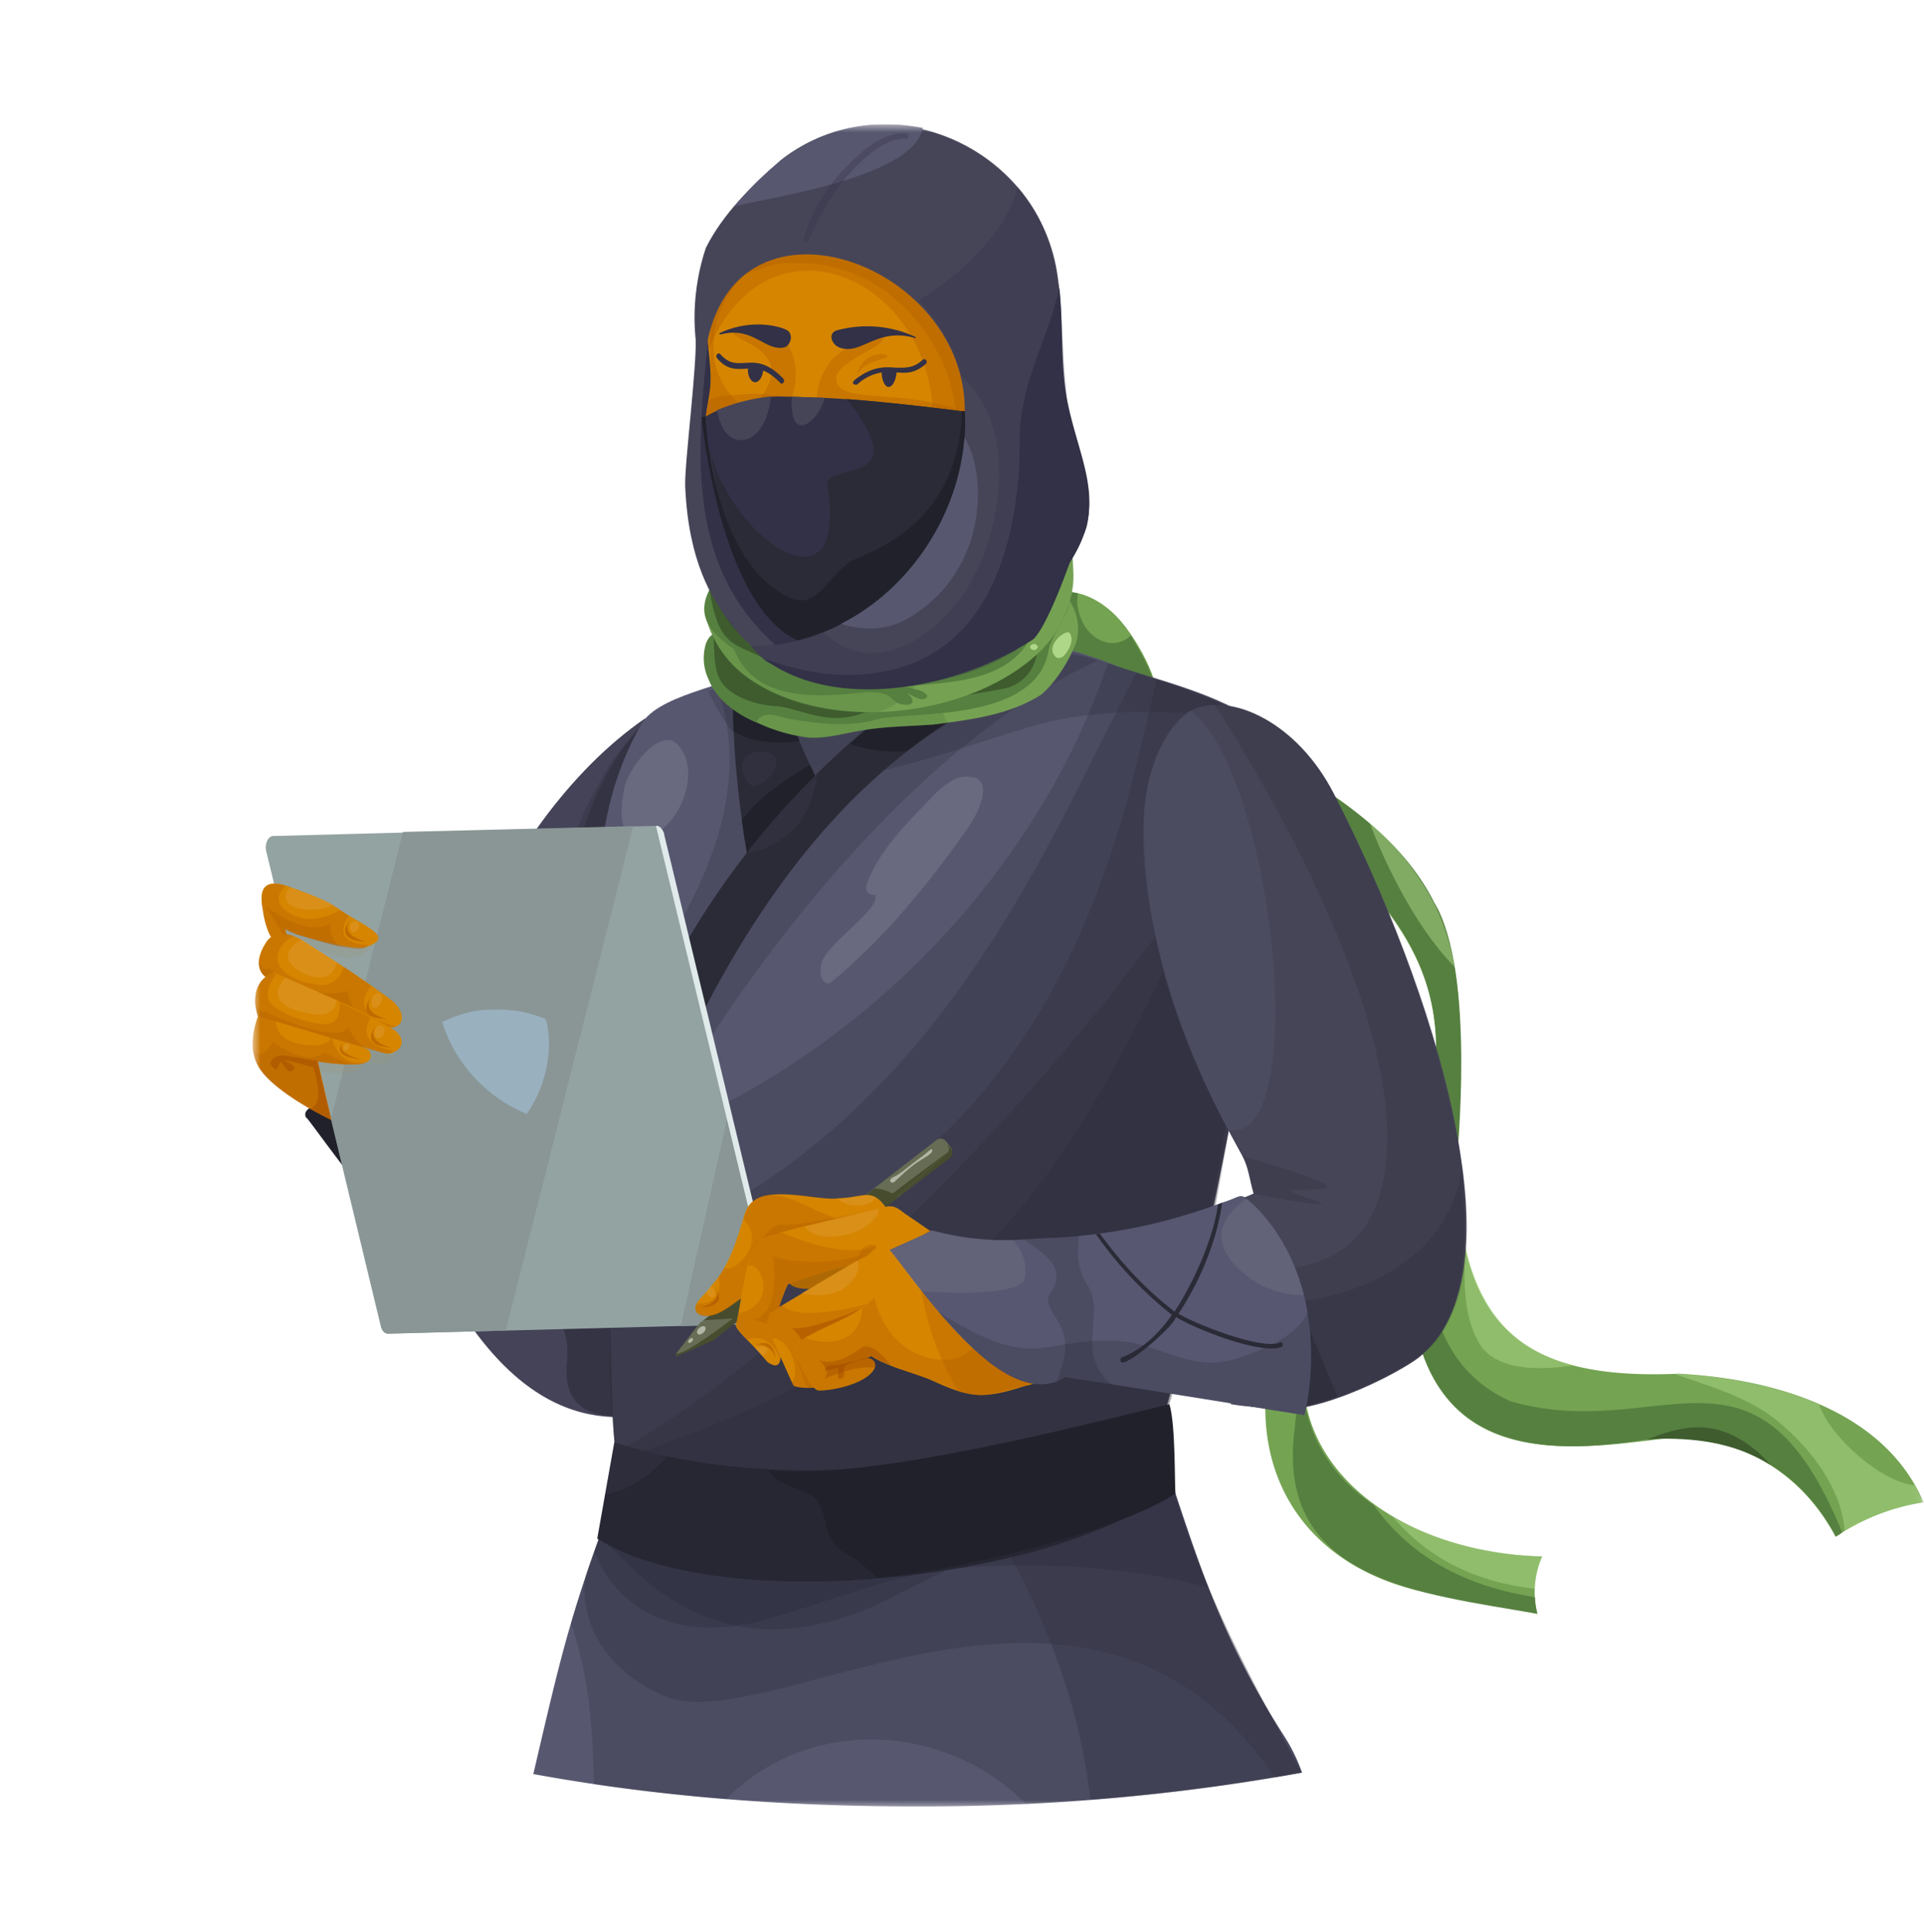 <svg width="240" height="241" fill="none" xmlns="http://www.w3.org/2000/svg"><g clip-path="url(#a)"><mask id="b" style="mask-type:luminance" maskUnits="userSpaceOnUse" x="31" y="15" width="209" height="211"><path d="M239.94 15.5H31.5v210.02h208.44V15.5Z" fill="#fff"/></mask><g mask="url(#b)"><path d="M38.25 138.52c.36-.45.59-.31.82-.27.68-.18 8.56-8.02 8.88-7.38.9 1.8 15.95 10 16.13 10.06.68.27-6.34 16.72-9.97 16.26-3.58-.45-14.23-15.81-15.81-17.72-.14-.04-.41-.5-.05-.95Z" fill="#21212B"/><path d="M87 174.77c-7.02 2.31-19.07 6.21-30.49-12.82-1.9-1.36-2.04-35.98 2.77-44.68 4.03-9.88 11.6-21.07 21.2-27.68 0 0 5.3 16.53 5.26 23.47-.1 16.8 1.81 61.4 1.27 61.71Z" fill="#454358"/><path opacity=".6" d="M87.82 172.69c-.09.72-.27 1.77-.81 2.08-5.35 1.36-17 5.03-16.32-4.57 1.23-9.34-9.7-11.65-9.1-12.01 7.3-4.35 16.85 10.28 24.74.22.54 3.4 1.86 10.16 1.5 14.28Z" fill="#2B2B37"/><path opacity=".29" d="m83.74 90.54-2.94-1c-1.54 1.77-3.58 4.08-4.49 5.48C63.04 116 76 121.44 61.81 147.1c-2.3 4.21 8.98 18.94 16.36 16.08 0 .05 5.8-72 5.57-72.63Z" fill="#2B2B37"/><path opacity=".48" d="M80.7 89.59c-18.89 20.84-5.25 50.38-4.66 75.3 10.88-22.97 12.5-49.25 7.8-74.26l-3.13-1.04Z" fill="#2B2B37"/><path d="M192.36 194.12c-18.17-.45-32.4-11.69-29.36-26.33-1.32 0-2.63-.13-4-.4-3.89 14.04 2 26.73 17.1 30.8 5.16 1.37 10.46 1.96 15.67 3.05a11 11 0 0 1 .59-7.12Z" fill="#74A352"/><path d="M162.54 170.29c-.54 6.66 2.45 13.18 8.84 17.44 4.94 6.98 12.23 10.24 20.07 11.47.05.68.14 1.4.32 2.08-14.18-2.54-33.03-3.94-30.22-23.47-.05 0 .54-4.99 1-7.52Z" fill="#568040"/><path opacity=".49" d="M173.74 189.23c5.61 3.12 12.14 4.62 18.62 4.94a11.11 11.11 0 0 0-.9 3.98c-10.75-1.22-15.55-6.57-17.72-8.92Z" fill="#AED888"/><path d="M228.97 191.67a26.76 26.76 0 0 1 10.97-4.3c-4.8-11.28-18.3-15.4-30.54-16.04-20.85.9-27.96-6.89-27.74-28.64.14-9.83 1.77-20.39-2.49-29.45-3.9-8.34-12-13.78-19.7-18.26-1.46 1.27-1 .72-2.23 1.5 4.03 1.13 7.43 7.79 10.42 10.96 9.11 9.29 12.06 16.4 11.47 26.14-.46 9.34-4.13 18.94-3.08 28.37 2.17 20.84 18.03 19.17 30.94 17.54 6.98-.87 16.63 2.13 21.98 12.18Z" fill="#74A352"/><path d="M205.4 179.53c9.93-.95 18.63 2.76 23.62 12.1.27-.18.5-.27.77-.5-10.83-26.6-22.57-10.97-41.37-16.36-11.42-5.07-12.24-19.62-6.71-29.45 0-.9 2.45-24.06-2.8-32.76-4-7.98-11.88-13.23-19.45-17.67-1.45 1.27-1 .72-2.22 1.5 4.13 1.17 7.34 7.74 10.6 11.19 20.03 19.66 7.12 31.94 8.16 54.28 1.81 19.12 16.09 19.85 29.4 17.67Z" fill="#568040"/><path opacity=".49" d="M222 177.45c-3.77-3.18-8.57-4.49-13.2-6.12 6.12.27 12.56 1.4 18.13 3.85 1.32 4.03 7.8 9.7 11.87 10.06.41.68.73 1.4 1.1 2.13-3.45.54-6.8 1.81-9.8 3.58-.36-5.26-4.16-10.2-8.1-13.5Zm-26.1-7.12c-3.54.55-9.43.77-11.47-2.94-1.86-3.31-1.77-7.2-1.72-10.92l.04-1.32c2.13 10.1 7.89 13.78 13.78 15.18h-.64Z" fill="#AED888"/><path d="M216.28 179.08c1.82.9 3.31 2.17 4.58 3.62-3.85-2.44-8.43-3.35-13.87-3.26-.45 0-1 .05-1.58.14 3.53-1.5 7.2-2.36 10.87-.5Z" fill="#3E5C2E"/><path opacity=".49" d="M181.44 120.58a28.54 28.54 0 0 0-2.5-7.8 33.31 33.31 0 0 0-8.06-10.1s4.03 11.24 10.56 17.9Z" fill="#AED888"/><path d="M143.92 88.63c1.81-1.76-1.81-8.88-4.71-11.82-2.9-2.95-6.7-3.85-8.52-2.04-1.81 1.81-.95 5.62 1.95 8.52 2.85 2.94 9.47 7.16 11.28 5.34Z" fill="#74A352"/><path d="M133.68 84.24c-3.17-2.54-4.76-6.48-3.49-8.8.77-1.4 2.4-1.9 4.26-1.44-.14.81-.1 1.67.18 2.54.73 2.58 3 4.16 5.08 3.53.54-.18 1-.45 1.35-.82 1.1 1.95 3.54 5.8 2.77 7.25 0-.04-6.98.28-10.15-2.26Z" fill="#568040"/><path d="M144.1 180.21c-10.06 8.66-66.83 4.85-67.24 1.81-.86-6.52-.73-26.19-.64-29.36 1.27-20.89-6.75-44.54 3.95-62.62 2.67-3.8 12.1-4.67 16.49-7.66 13.82-5.48 29.59-4.67 43.23.9 6.2 2.05 13.46 3.63 18.48 8.07 0 .05.05.1.05.18 4.26 8.48-9.24 73-14.32 88.68Z" fill="#575770"/><path opacity=".25" d="M144.1 180.21c-4.44 12.32-60.67 10.88-65.11 10.74-4.8-15.13-2.13-31.63-2.68-47.35 27.55-8.93 52.16-32.22 61.9-60.86 6.07 1.95 15.09 4.13 20.12 8.57 0 .04-3.13 58.04-14.23 88.9Z" fill="#2B2B37"/><path opacity=".25" d="M144.1 180.21c-9.92 8.61-60.67 10.88-65.11 10.74-3.72-10.74-2.63-22.75-2.81-33.98 39.92-13.92 54.15-51.3 65.56-73.05 4.67 1.45 12.96 4.22 16.59 7.43 4.48 3.36-8.66 73.18-14.23 88.86Z" fill="#2B2B37"/><path opacity=".25" d="M144.1 180.21c-.77 1.72-63.57 11.92-65.11 10.74-3.27-8.93-2.59-18.94-2.86-28.37 56.05-11.78 63.4-58.18 68.15-77.84 4.4 1.4 10.74 3.62 14.14 6.66 5.12 4.53-9.24 73.09-14.32 88.81Z" fill="#2B2B37"/><path opacity=".25" d="M144.1 180.21c-4.3 12.37-60.67 10.88-65.11 10.74a42.95 42.95 0 0 1-2.22-9.83c23.2-12.15 68.33-57.91 82.01-88.4.73 4.7-7.3 66.2-14.68 87.49Z" fill="#2B2B37"/><path opacity=".25" d="M144.1 180.21c-10.06 8.66-60.67 10.83-65.11 10.74a40.56 40.56 0 0 1-2.09-8.93c53.88-16.9 61.8-47.35 81.47-90.49 1.64 5.03-6.02 68.47-14.27 88.68ZM89.5 85.82c5.53 16.05-5.4 32.04-15.13 44.05.81 8.52 1.3 16.67.9 25.01 3.99-13.37 30.77-58.36 61.67-72.5-10.38-3.58-40.96 1.36-47.44 3.44Z" fill="#2B2B37"/><path opacity=".25" d="M90.9 90.63c2.72 3.76 6.67 6.7 11.02 6.57 8.7-.23 18.75-4.3 27.1-6.7 11.5-3.32 26.68-.96 28.86.08-4.94-3.71-14.28-5.89-19.62-7.84-10.92-3.9-20.12-4.21-31.59-2.49-3.9.59-15.5 4.99-18.3 5.94a22.4 22.4 0 0 0 2.53 4.44Z" fill="#2B2B37"/><path d="M94.48 80.12s7.03 17.08 8.34 18.8c1.36 1.72-8.7 10.6-8.97 10.42-.63-.5-5.4-30.86.63-29.22Z" fill="#2B2B37"/><path opacity=".25" d="M93.8 97.97c1.05.18 2.22-1 2.68-1.77.77-1.22.31-2.31-1.27-2.4-4.26-.23-2.22 4.08-1.4 4.17Z" fill="#454357"/><path d="M99.74 92.4c-2.45-5.44-5.26-12.33-5.26-12.33-2.62-.72-3.21 4.71-2.99 11.06 2 1.5 5.8 1.76 8.25 1.27Zm3.08 6.47c-.32-.45-1-1.72-1.77-3.48-2.85 1.63-6.43 4.03-8.51 6.93.54 3.9 1.17 6.84 1.35 6.93.32.27 10.38-8.65 8.93-10.38Z" fill="#21212B"/><path d="m133.45 79.2-2.26 5c-30.86 9.64-47.17 44.99-56 73.26-2-27.73 17.25-54.78 35.92-69 3.9-3.04 7.89-5.99 12.06-8.07a18.9 18.9 0 0 1 10.28-1.18Z" fill="#2B2B37"/><path opacity=".25" d="M101.92 96.56a96.12 96.12 0 0 0-8.7 9.7c2.53-.14 5.03-1.86 6.52-3.72 1.45-1.8 2.18-5.16 2.18-5.98Z" fill="#454357"/><path d="m133.45 79.2-2.26 5a51.86 51.86 0 0 0-18.04 9.46c-2.44.23-4.9-.13-7.16-.86 3.63-3.21 7.66-6.48 11.56-9.06 2.17-1.45 12.46-5.17 15.9-4.53Z" fill="#21212B"/><path opacity=".14" d="M80.48 104.45c4.22-.77 7.52-8.8 3.63-11.96-2.45-1.23-5.8 3.71-6.21 5.7-.23 1.05-1.5 6.98 2.58 6.26Zm36.07-5.35c-3.13 3.3-6.93 6.84-8.47 11.28-.23.68.36 1.4 1.09 1.23.63 1.77-5.3 5.53-6.53 8.1-.45.92-.5 3.04.86 2.95 6.62-5.43 12.23-12.28 17.13-19.25 1.13-1.5 3.67-6.3.36-6.53-1.72-.23-3.17 1-4.44 2.22Z" fill="#D8D8D8"/><path d="M162.4 221.08a267.71 267.71 0 0 1-48.39 4.22c-17.53 0-33.35-1.45-47.48-4.04 3.44-14.81 4.44-18.98 8.65-30.76 1.32.09 65.16-3.45 70.91-5.85 4.08 12.37 6.85 20.53 14.05 31.81a21.6 21.6 0 0 1 2.27 4.62Z" fill="#575770"/><path opacity=".25" d="M162.4 221.08a256.7 256.7 0 0 1-34.43 3.9c-10.29-10.33-27.28-10.88-37.34-.59-5.7-.45-11.23-1.09-16.54-1.86-.18-6.8-.5-13.05-2.85-20.07 1.27-4.4 2.4-7.48 3.9-11.7 0 0 65.24-3.66 70.95-6.06 3.95 13.73 9.38 23.65 16.32 36.38Z" fill="#2B2B37"/><path opacity=".25" d="M162.4 221.08a245.46 245.46 0 0 1-26.37 3.4c-1.35-11.64-5.43-22.47-11.23-32.58a155.19 155.19 0 0 0 21.3-7.25c4.07 12.37 6.84 20.53 14.04 31.81a21.66 21.66 0 0 1 2.27 4.62Z" fill="#272734"/><path opacity=".25" d="M162.36 221.08c-1.09.23-2.22.41-3.35.6-23.06-34.13-62.9-4.68-75.99-10.11-7.52-3.13-10.7-9.25-10.01-14.78.18-1.3 3.44-8.97 3.4-9.01 12.18 1.9 63.88-.77 69.64-3.17 3.99 14 9.38 23.7 16.31 36.47Z" fill="#2B2B37"/><path opacity=".25" d="M75.04 192.04c3.09 1.8 13.87 19.48 37.89 6.34 4.7-2.26 10.01-5.07 15.58-7.57-5.57 1.59-53.28.5-53.47 1.23Z" fill="#272734"/><path opacity=".25" d="M150.67 197.97c-10.42-2.72-21.57-3.3-32.3-2.26-6.53.59-16.55 4.53-22.84 6.3-10.15 2.8-18.22-.5-21.4-8.52.37-.86.78-2.22 1-3.04-.36 1.27 56.24.05 70.92-5.84 1.5 4.62 3.08 9.47 4.62 13.36Z" fill="#272734"/><path d="M142.47 188.14c-15.86 9.33-53.2 13-67.97 3.76.55-3.17 1.59-8.93 2.13-12 21.61 6.79 44.4 2.4 66.25-2.86.86 2.45-.55 10.7-.41 11.1Z" fill="#272734"/><path opacity=".25" d="M83.2 181.62c-3.13 3.9-7.48 4.75-7.7 4.8.4-2.4.86-4.85 1.13-6.53 2.18.68 4.35 1.27 6.57 1.73Z" fill="#454357"/><path d="M146.64 186.28c-7.52 4.85-26.37 9.47-37.3 10.51-.31-.54-2.58-2.4-3.35-2.76-3.76-1.81-2.35-4.71-4.26-7.16-1.45-1.27-5.07-1.63-5.84-3.53 12.05 1.54 40.6-5.98 49.98-8.2.81 2.49.63 10.64.77 11.14Z" fill="#21212B"/><path d="M134.22 80.2c-.81 2.14-2.58 4.99-4.35 6.44-3.94 2.54-8.83 3.13-13.4 3.72-3 .22-6 .22-8.9.72-2.26.36-4.43 1.04-6.7.9-3.35-.4-6.7-1.67-9.42-3.62a9.1 9.1 0 0 1-3-3.67c-.67-1.45-1.13-5.16.96-5.57.36 0 .68.32 1 .54.68.6 1.36 1.14 2.04 1.68.63.5 1.26.9 1.94 1.36a25.43 25.43 0 0 0 16.72 4.26c3.58-.05 5.22-.82 8.43-2.09 3.54-.86 6.44-1.31 9.06-4.12l.6-.59c1.35-1.5 2.8-2.99 3.48-4.94.1-.22.23-.45.36-.68.19.14.32.32.46.55l.04.04a6.25 6.25 0 0 1 .68 5.08Z" fill="#75A152"/><path opacity=".37" d="M118.32 90.17c-3.4.41-6.93.37-10.29.87-2.4.36-4.71 1.13-7.11 1-3.35-.42-6.7-1.68-9.43-3.63a9.88 9.88 0 0 1-2.35-2.4 6.81 6.81 0 0 1-1-5.67v.05c.4-1.14 1.27-1.59 2.22-.64a30.32 30.32 0 0 0 3.9 2.95c5.93 3.99 12 5.03 19.03 4.17 1.77-.14 3.4-.82 5.07-1.5-.9 1.45-1.27 3.4-.04 4.8Z" fill="#568040"/><path d="M133.4 75.18c-.45 2.17-2.21 3.9-2.62 6.07-1.63 8.88-17.31 7.47-21.16 8.43-3.67 1.04-7.43.63-11.24-.05-1.54-.27-2.9-1.18-4.12.45-1-.45-4.58-2.04-5.85-5.3a6.17 6.17 0 0 1-.36-4.48s.72-2.31 2.22-.55c1.09 1.18 42.96-4.75 43.14-4.57Z" fill="#568040"/><path d="M129.28 81.84a5.17 5.17 0 0 1-4.21 4.08c-3.94.72-8.2 1.54-12.19.9 2.4-.09 14.41-4.08 17.36-7.97-.37.95-.64 1.99-.96 2.99Zm-32.26 6.25c-2.35-.14-4.67-.77-6.43-2.31-1.77-1.68-1.36-4.4-1.63-6.53.5-.22 14.59 8.61 22.24 7.8-6.61 4.62-10.24 1.5-14.18 1.04Z" fill="#3E5C2E"/><path d="M133.4 78.94c.69.77-.08 2.35-.85 2.99-.19.13-.64.22-.87 0-1.4-1.4 1.27-3.5 1.73-3Z" fill="#AED888"/><path d="M133.9 71.64c.05 2.58-.86 5.17-2.3 7.34-.46.73-1.1 1.45-1.68 2.09-8.61 8.52-26.6 10.5-36.57 3.49a13.3 13.3 0 0 1-5.4-8.11s45.14-5.4 45.77-7.21c.14.5.14 1.77.19 2.4Z" fill="#75A152"/><path d="M129.42 80.57c.18.27-.32.59-.54.5-.96-.32.13-1.18.54-.5Z" fill="#AED888"/><path opacity=".37" d="M88.32 76.49v-.45c8.2 7.56 19.71 9.15 28.91 7.34-3.22 1.18-4.8 5.44-8.56 5.48-10.38.1-18.99-4.3-20.76-12.37h.41Z" fill="#568040"/><path d="M129.47 77.9c-.32.77-1.46 2.53-1.6 2.76-2.94 3.9-8.2 4.35-12.72 4.76-7.3.54-20.17 4.4-23.61-4.49-3.04-2.04-4.99-4.35-2.67-8.02 2.03 2.36 36.79 8.34 40.6 4.99Z" fill="#568040"/><path d="M110.2 83.97c-4.93.68-11.82-.23-15.22-2-3.53-1.85-5.3-1.31-6.48-8.38.14-.18.23-.4.37-.59 2.35 2 16.13 11.01 21.34 10.97Z" fill="#3E5C2E"/><path d="M114.6 87.14c-.54-.18-1-.5-1.45-.73.14.1 1.4 1.27.1 1.5-3.09-.05-.6-2.09-6.67-1.45l1.63-1.27c.68.05 6.8.32 7.44 1.54.08.54-.78.54-1.05.4Z" fill="#568040"/><path d="M96.8 164.76c-.14.18-.32.32-.55.32l-47.85 1.26c-.4 0-.77-.36-.9-1l-6.21-25.78-5.71-23.6-2.36-9.74a2.04 2.04 0 0 1 .18-1.5c.18-.27.41-.45.64-.45L81.89 103c.04 0 .13 0 .18.04.27.1.5.37.63.73.05.09.05.13.05.23l8.38 34.75.27 1.13 5.03 20.85.23 1.04.36 1.4c.23.6.05 1.23-.22 1.59Z" fill="#93A3A2"/><path d="m78.99 103.04-15.9 62.9-14.69.4c-.4 0-.77-.36-.9-1l-6.21-25.78 8.97-35.8 28.73-.72Zm17.26 62.04-11.33.31 5.76-25.73.77.18c.36 1.54 5.4 22.3 5.62 23.29.18.63.09 1.95-.82 1.95Z" fill="#899695"/><path d="M96.8 164.76c0-.05-.05-.1-.05-.14l-.14-.54-14.68-60.63-.09-.45h.1c.04 0 .13 0 .17.04.28.1.5.37.68.77.05.1.05.19.05.23l8.38 34.66.27 1.14 5.03 20.84.23 1.04.36 1.4c.14.64 0 1.28-.31 1.64Z" fill="#E1EAEA"/><path fill-rule="evenodd" clip-rule="evenodd" d="M61.36 125.93c-2.13-.05-4.17.58-6.2 1.54a18.34 18.34 0 0 0 10.55 11.46c3.13-4.49 3.08-9.7 2.36-11.83a15.24 15.24 0 0 0-6.7-1.17Z" fill="#99B0BF"/><path d="M39.93 133.63s5.34 1.04 5.53-1.22c0 0 3.12.86 3.67-.78.54-1.63.27-2.3.27-2.3l-11.1-11.7s4.26 2.77 6.75 1.5 1.22-3.3 1.22-3.3l-12.23-2.23 5.89 20.03Z" fill="#949984" style="mix-blend-mode:multiply" opacity=".33"/><path d="M32.63 112.1s.14 3.72 1.63 5.44l1.64-.4-.87-3.4-2.4-1.63Z" fill="#C97700"/><path d="M48.08 128.01c-1.35-.63-14.95-6.16-14.95-6.16s-1.95-1.22.05-4.3c1.4-2.23 4.44-.32 4.44-.32s2.08 1.31 4.48 2.85c3.04 1.95 6.62 4.53 7.07 4.94 2.13 2.27.27 3.63-1.09 3Z" fill="#D58500"/><path opacity=".36" d="M49.44 128.01s-.9.23-1.36 0c-.45-.23-2.26-.95-4.44-1.86-4.44-1.81-10.46-4.3-10.46-4.3s-1.18-.73-.77-2.5c.13-.5.36-1.08.81-1.8.86-1.37 2.36-1.19 3.36-.82 0 0-2.54 1.36-1.86 3.4.63 2.04 5.12 3.12 6.34 2.58a3.08 3.08 0 0 0 1.81-2.13c.91.59 2.63 1.81 3.5 2.4-.1-.09-3.45 3.53 3.07 5.03Z" fill="#B45F00"/><path opacity=".4" d="M48.27 127.1s-3.36-.72-1.95-2.76c0 .05-2.31 2.58 1.95 2.76Z" fill="#9B4300"/><path opacity=".36" d="M43.33 123.57s.36 2.58 2.3 3.58c-4.43-1.81-12.5-5.3-12.5-5.3s-1.18-.73-.77-2.5c0 .05.05 2.09 1.18 1.41 0 0 5.75 4.35 9.79 2.81Z" fill="#B45F00"/><path opacity=".38" d="M47.54 124.97c.18-.5.1-1-.23-1.08-.31-.14-.72.18-.9.68-.18.5-.1 1 .22 1.08.32.14.73-.18.91-.68Zm-5.48-4.93c-.1.4-.32.9-.77 1.35-1.14 1.14-4.04.19-5.12-1.35-1.09-1.55 1.45-2.86 1.45-2.86s2.04 1.36 4.44 2.86Z" fill="#E2A040"/><path d="M41.33 139.66s-7.25-3.4-9.1-6.71c-1.9-3.3.63-7.66.63-7.66l13.1 5.62s1.44 1.9-2.09 1.86c-2.67-.05-4.21-.4-4.21-.4l1.67 7.29Z" fill="#D58500"/><path opacity=".36" d="M45.41 132.59c-.27.18-1.45.18-1.58.18-2.63-.05-4.17-.4-4.22-.4l.23.9 1.5 6.43s-7.26-3.4-9.12-6.7a5.98 5.98 0 0 1-.67-3.5v-.18a11.79 11.79 0 0 1 1.26-4.03l1.68.73c-.27 1.17-.45 3.9 3.67 4.3 2.54.27 3.17-.5 3.13-1.36 0 .45.95 4.22 4.12 3.5v.13Z" fill="#B45F00"/><path opacity=".4" d="M44.96 132.09s-3.08-.64-2.22-2c0 0-1.59 1.68 2.22 2Z" fill="#9B4300"/><path opacity=".36" d="M44.23 132.77h-.4c-2.63-.05-4.17-.4-4.22-.4l.1.49.08.4 1.5 6.44s-1.14-.54-2.59-1.36c-2.26-1.31-5.39-3.35-6.52-5.34a5.98 5.98 0 0 1-.68-3.5c-.05.6.45 3.77 2.54.46 0 0 4.3 3.17 6.39 1.31 0 0 2.72 1.4 3.8 1.5Z" fill="#B45F00"/><path opacity=".4" d="M39.07 133.09c-1.23-.28-3.13-.82-3.45-.87-.72-.04 2.04.73.77 1.36-.5.28-1-.77-1.31-1.08-.32-.32-.32 1.85-1.27.31-.14-.22-.04-.45.18-.68.36-.4.9-.54 1.4-.5l4.22.69.1.45.08.4 1.5 6.44s-1.14-.54-2.59-1.36c1.82-.54.68-4.17.37-5.16Z" fill="#9B4300"/><path opacity=".38" d="M43.55 130.73c.1-.27.05-.54-.13-.59-.18-.09-.41.1-.55.32-.09.27-.04.54.14.59.18.09.45-.1.54-.32Z" fill="#E2A040"/><path d="M48.22 131.4c-.68-.08-16.04-4.75-16.04-4.75s-1.5-3.94 1.95-5.4c0 0 .59.28 1.54.69 1.5.68 3.94 1.72 6.34 2.8a62.9 62.9 0 0 1 7.25 3.77c2.04 1.77-.09 3.03-1.04 2.9Z" fill="#D58500"/><path opacity=".36" d="M49.08 131.05c-.23.22-.5.36-.72.36h-.19l-2.62-.73c-4.58-1.31-13.42-3.98-13.42-3.98s-.4-1.1-.31-2.36c.09-1.13.63-2.36 2.22-3.04 0 0 .13.05.4.19-.4.54-1.58 2.3-.77 3.53 1 1.45 5.9 3.08 7.53 2.63 1.13-.32 1.22-1.77 1.17-2.63 1.36.63 2.68 1.31 3.81 1.86.1 0-2.26 3.4 2.9 4.17Z" fill="#B45F00"/><path opacity=".4" d="M48.8 130.64s-3.3-.68-1.9-2.67c0 0-2.26 2.49 1.9 2.67Z" fill="#9B4300"/><path opacity=".36" d="M45.55 130.68c-4.58-1.31-13.42-3.98-13.42-3.98s-.4-1.1-.31-2.36c.04.63.31 1.95 1.31 1.86 0 0 8.3 3.99 10.33 2.04.05-.05.6 1.5 2.09 2.44Z" fill="#B45F00"/><path opacity=".38" d="M47.9 128.92c.18-.41.05-.86-.27-1s-.68.14-.86.54c-.18.41-.05.86.27 1s.68-.14.86-.54Zm-8.65-2.4c-7.39-1.1-3.67-4.54-3.63-4.58 1.5.68 3.95 1.72 6.35 2.8 0 .78-.68 2.1-2.72 1.78Z" fill="#E2A040"/><path d="M45.64 118.13c-1.5.5-8.39-1.54-8.39-1.54s-4.2-1.36-4.57-3.76c-.5-3.4 2.08-2.76 3.58-2.17.32.13 3.58 1.22 5.16 2.17.23.14.5.32.73.45 2.72 2.04 7.52 3.54 3.49 4.85Z" fill="#D58500"/><path opacity=".36" d="M45.9 117.86c-.08.1-.17.18-.26.27-.32.32-1.36.23-2.54.05-2.5-.46-5.8-1.54-5.8-1.54s-.82-.28-1.72-.73c-.32-.18-.68-.4-1.04-.63-.87-.64-1.68-1.4-1.82-2.4v-.14c-.36-2.8 1.45-2.72 2.9-2.27 0 0-2.3 1.9.68 3.54 2.63 1.45 5.4-.14 6.12-.5.36.27.73.5 1.09.73-.05-.05-2.59 3.44 2.4 3.62Z" fill="#B45F00"/><path opacity=".4" d="M45.64 117.45s-3.36-.72-1.95-2.76c0 0-2.31 2.58 1.95 2.76Z" fill="#9B4300"/><path opacity=".36" d="M37.25 116.6s-.81-.28-1.72-.73l.23.86-.5-.23-2.08-3.49s.81.68 1.99 1.36c1.72.95 4.21 1.9 6.12.73 0 0-.6 2.4 1.81 3.12-2.5-.54-5.85-1.63-5.85-1.63Z" fill="#B45F00"/><path opacity=".38" d="M44.73 115.78c.14-.37 0-.73-.27-.86-.27-.1-.63.09-.77.45s0 .72.27.86c.27.09.64-.1.77-.45Zm-3.31-2.95c-.13.1-.27.18-.45.27-1.27.6-4.4.5-5.12-.59-.68-1.08.36-1.8.4-1.85.33.13.55.22.73.31 1.14.5 2.86.9 4.44 1.86Z" fill="#E2A040"/><path d="m118.45 144.37-6.43 4.98-1.68 1.27-1.54 1.18-15.09 11.64-4.8 3.72h-.04l-4.35 1.95c-.14.04-.32-.14-.19-.27l2.9-3.76.05-.05.5-.4 5.2-4.04 13.1-10.1 3-2.31 7.74-5.99a.86.86 0 0 1 1.18.14l.64.81c.22.41.18.96-.19 1.23Z" fill="#676D54"/><path d="m112.02 149.35-3.22 2.5c-.95.36-2.72-1.32-2.72-1.32l3-2.31c-.05 0 1.67 0 2.94 1.13Z" fill="#474C2F"/><path d="m110.34 150.62-.4-.72 8.33-6.26m-24.56 19.85-4.8 3.72h-.04l-4.35 1.9c-.14.04-.32-.14-.19-.27 1.4.04 7.07-4.4 7.07-4.4l-3.62.23 5.2-4.03.73 2.85Z" fill="#474C2F"/><path d="M118.27 143.69s.28-.32-.09-1.04l.45.59c.28.36.23.86-.13 1.17l-8.16 6.21" fill="#474C2F"/><path d="M111.57 147.4c-.46.32-.9-.27-.05-.63.82-.36 2.04-1.5 3.26-2.36 1-.68 1.55-1.45 1.5-.86 0 .27-.73.73-1.27 1.04-1.68 1-2.95 2.4-3.44 2.81Zm-25.29 19.94c.14-.13.23-.32.14-.4-.1-.1-.27-.05-.4.08-.15.14-.24.32-.15.41.1.1.28.05.41-.09Zm1.45-1.14c.27-.22.36-.53.23-.72-.14-.13-.45-.09-.73.14-.27.23-.36.54-.22.72.18.19.5.1.72-.13Z" fill="#B1B7A5"/><path d="M127.79 172.87c-5.4 1.77-6.98 1.36-11.6-.72-2.36-1.14-9.38-2.4-9.2-5.49-.09-2.67.73-16.22 3.44-16.13.86-.23 1.36-.04 2.36.77 3.49 2.31 9.79 7.16 14.82 8.16 0 0 8.24 11.96.18 13.41Z" fill="#D58500"/><path d="M110.75 150.98c-2.8.77-10.2 2.86-13.32 3.72-1.13 2.04-2.22 4.53-3.67 6.43-2 .91-4.35 3.86-6.7 2.72-1.14-1.13 1.08-2.44 1.62-3.44 2.4-2.54 3.31-6.12 4.3-9.25 1.41-4.03 9.07-1.22 11.65-1.72 3.04-.04 4.22-1.54 6.12 1.54Z" fill="#D58500"/><path opacity=".36" d="M105.77 152.39c-.05 0-8.34 2.36-8.34 2.36-.32.58-2.72 5.25-3.67 6.43-1.68.86-3.49 2.76-5.44 2.99-.9.14-2.08-.54-1.36-1.59 2.31.1 3.08-1.22 2.68-3.26.27-.36.5-.77.72-1.18 1.5.6 5.21-3.21 2.4-6.11 1.81-6.53 8.48-.5 13 .36Z" fill="#B45F00"/><path opacity=".36" d="M108.35 151.03s-9.33 2-10.7 1.72c-1.35-.27-2.67 1.95-2.67 1.95l13.37-3.67Z" fill="#B45F00"/><path opacity=".4" d="M87.37 163.08s3.04-.68 1.77-2.49c-.05-.05 2.08 2.27-1.77 2.5Z" fill="#9B4300"/><path opacity=".38" d="M89 161.77c-.23.13-.63-.05-.86-.46-.04-.04-.04-.09-.09-.18.23-.22.4-.5.63-.72.14.09.28.22.37.36.22.4.22.86-.05 1Zm20.3-12.37c-.27.5-1.18.9-2.22.95-1.18.05-2.17-.32-2.4-.86.32 0 1 0 3.17-.4.73-.1 1.27.17 1.45.3Z" fill="#E2A040"/><path d="M98.29 158.78s-1 2.22 3.22 1.95c4.26-.28 5.57-3.36 4.35-3.67-1.23-.32-7.57 1.72-7.57 1.72Z" fill="#AF6904"/><path d="M109.35 155.29c-.73.9-1.72 2.31-2.95 2.45-1.9.18-7.75 2.26-8.06 2.4-.28.13-1.82 4.76-1.82 4.76.32 1.04.95 3.4.86 4.39-.09 1.09-.63 1.22-1.45.72-.18-.08-.5-.5-.86-.9s-.72-.82-.86-.95l-.04-.05c-.68-.77-2.04-1.9-2.4-2.76.68-2.36 1.3-10.1 3.21-10.97 3.13-1 13.41-3.35 14.6-3.62 1.8.59 1.03 2.8-.23 4.53Z" fill="#D58500"/><path opacity=".36" d="M109.35 155.29c-.82.95-1.72 2.36-3.08 2.45-1.86.22-7.66 2.26-7.93 2.4-.28.13-1.82 4.76-1.82 4.76s1.27 3.17.95 4.2c-.04.15-.09.42-.13.5-1.36-3.7-4.12-2.53-4.12-2.53a6.14 6.14 0 0 1-1.4-1.81l.26-1.45c5.17-1.09 2.81-6.7 1.23-5.9.77-3.26.77-3.66 4.07-4.25.82.4 8.39 3.62 11.97 1.63Z" fill="#B45F00"/><path opacity=".36" d="M107.49 156.56s-.4.45-1.09 1.18h-.14c-1.85.22-7.65 2.26-7.92 2.4-.28.13-1.82 4.76-1.82 4.76s.05.22.18.58c-1.08-.45-2.62-.86-2.62-.86 3.62-1.27 2.3-7.93 2.3-7.93 5.4 1.59 11.1-.13 11.1-.13Z" fill="#B45F00"/><path opacity=".36" d="M105.63 157.96s3.99-2.08 3.67-2.45c-.32-.4-1.09-.4-1.72.28-.59.68-.27 1.45-1.95 2.17Z" fill="#B45F00"/><path opacity=".4" d="M94.26 167.8s2.08-1.32 2.49 1.53c0 0-.68-1.99-2.5-1.54Z" fill="#9B4300"/><path opacity=".38" d="m95.12 169.1-.86-.94s0-.05.04-.05c.64-.27 1.27-.23 1.4.1.1.26-.13.63-.58.9Zm14.5-18.34c.09.95-1.81 3.17-5.4 3.44-2.17.18-3.3-.5-3.84-1.22 4.07-1.04 8.65-2.09 9.24-2.22-.05 0-.05 0 0 0Z" fill="#E2A040"/><path d="M110.61 161.95c.37 1.27-9.38 5.75-9.38 5.75s1.82 4.8 1.23 5.17c-.59.36-3.26.27-3.49-.1-.23-.35-2.81-6.29-3.13-6.92-.31-.68 0-1.68.23-2.09.09-.18 9.52-5.75 9.52-5.75.5-.32.95-.55 1.35-.77 5.53-2.77 3.31 3.49 3.67 4.7Z" fill="#D58500"/><path opacity=".36" d="M101.23 167.7s1.32 5.08 1.23 5.17c-.27.27-2.86.4-3.49-.1-.05-.04-.1-.17-.18-.4.5-.63.54-1.9.04-3.17-.54-1.4-1.63-2.36-2.49-2.27-.22-.54-.4-.95-.5-1.13-.31-.68 0-1.68.23-2.08.05-.1.63-.5 1.5-1 1.58 2.22 9.7.23 10.6-.14-1.4 2.68-6.94 5.12-6.94 5.12Z" fill="#B45F00"/><path opacity=".4" d="M107.4 163.22s-6.17 2.76-8.61 2.4c0 0 2.4 2.22 2.13 4.8l6.48-7.2Z" fill="#9B4300"/><path opacity=".36" d="M102.6 172.46c0 .18-.05.32-.14.41-.27.18-1.04.23-1.81.23l-1.36-3.76 3.3 3.12Z" fill="#B45F00"/><path opacity=".38" d="M105.68 160.36c-2.18 1.9-5.62.91-5.62.91l6.93-4.08c.18.46.4 1.63-1.31 3.17Z" fill="#E2A040"/><path d="M108.44 169.25c-.18.09-.36.18-.5.22.68-.27 1.45.36 1.18 1.13-1 2.18-6.12 2.95-7.07 2.81-.72-.13-1.67-1.94-2.26-3.17-.5-.86-.82-1.77-.37-2.58.18-.23.14-.32.55-.54 2.67-1.68 6.3-2.77 8.24-4.58l2.04 5.84c-.45.23-1.36.64-1.81.87Z" fill="#D58500"/><path opacity=".36" d="M141.34 170.15c-2.5.36-11.2 1.9-14.32 2.9-3.99 1.09-4.99 1.36-8.11.18-3.17-1.45-7.3-2.49-10.24-4.12-.23.09-.55.27-.73.36.68-.27 1.45.32 1.18 1.13-1 2.18-6.12 2.95-7.07 2.81-.72-.13-1.67-1.94-2.26-3.17-.77-1.36-.91-2.67.63-3.4 1.36.64 6.8 1.63 7.16-3.71l1.5-1.23c1.76 7.2 7.74 8.3 10.42 7.44 3.9-1.68 5.75-6.8 5.7-11.02a91.15 91.15 0 0 0 8.25-3.62c-.09 0 10.15 8.97 7.89 15.45Z" fill="#B45F00"/><path opacity=".36" d="M108.67 169.15s-.6.28-.73.32c.77-.27 1.4.36 1.18 1.13-2.13-.45-6.3 1.36-6.3 1.36.95-1.04-.68-2.35-.72-2.35 2.26.95 5.03-1.32 5.34-1.54 1.4-.68 3.04 1.36 3.67 2.22-.86-.28-2.22-1.04-2.44-1.14Z" fill="#9B4300"/><path opacity=".4" d="M107.94 169.47s-2.26.46-2.58 1c-.32.59.18 1.13-.27 1.4-.46.23-.68 0-.5-.72.18-.73-.23-.5-1.23-.27-1.04.22-.18-.73.6-.64.77.1 4.44-1 4.44-1l-.46.23Z" fill="#9B4300"/><path opacity=".36" d="M141.34 170.15c-2.27.32-10.97 1.9-13.87 2.76-3.85.96-4.94 1.64-7.97.5-4.99-8.06-5.94-18.44-3.63-20.03a81.44 81.44 0 0 0 8.75 5.13c2.8-1.1 6.2-2.45 8.74-3.81 0 0 10.24 8.97 7.98 15.45Z" fill="#B45F00"/><path d="M166.35 98.92c-4.49-8.65-12.69-12.78-17.85-10.29-3.76 2.18-5.99 9.3-5.8 14.28.18 15.54 4.75 27.73 12.28 41.28.77 1.4.9 3.08 1.4 4.66-.36.19-2.99 1.27-5.03 1.86 2.13 5.17 2.54 21.7 2.18 24.42 3.94.64 8.24.6 9.51.32 5.67-1.18 12.15-4.75 13.91-6.11 13.32-10.52 1.9-46.13-10.6-70.42Z" fill="#464558"/><path opacity=".25" d="M160.69 176.04c-.6.18-3.68-.45-4.63-.63.55-2.27 4.44-15.4 3-16.95 1.8-.36 9.51-.36 12.55-8.02 8.06-20.39-20.17-62.62-20.17-62.62 4.26.32 10.56 2.67 14.86 11.05 7.12 13.82 13.87 31.81 16.04 46.4.46 8.66.78 15.41-2.49 20.76-2.72 4.44-10.7 8.06-19.16 10.01Z" fill="#2B2B37"/><path opacity=".25" d="M176.32 169.7c-.05.04-8.11 4.85-13.37 5.75-.59.18-5.94.18-6.84 0 .54-2.26 6.7-13.23 6.7-13.23s17.72-1.77 19.58-16.9c1.63 11.06.14 20.57-6.07 24.38Z" fill="#2B2B37"/><path opacity=".6" d="m163.5 166.2 3.35 7.98-5.53 1.63 2.18-9.6Z" fill="#2B2B37"/><path opacity=".25" d="M165.3 148.17c-2.26.5-6.88-.31-2.12 1.27 1.13.37 1.63.6 1.76.73.37.4-8.56-1.27-8.56-1.27-.45-1.63-.5-3.13-1.4-4.71 2.53.72 12.32 3.58 10.33 3.98Z" fill="#2B2B37"/><path opacity=".37" d="M153.2 140.88c-6.7-11.78-17.35-42.41-4.7-52.25 10.55 8.16 15.09 54.52 4.7 52.25Z" fill="#575771"/><path d="M162.72 176.5c-9.92-1.6-19.93-3.22-29.86-4.76-7.52 4.9-18.21-11.42-21.88-15.86 1.54-.68 5.16-2.27 5.25-2.45 5.26 1.4 9.07 1.4 13.87 1a68.75 68.75 0 0 0 22.34-4.44c1.86-.55 2.13-1.05 2.8-.68 7.71 6.25 9.66 17.71 7.48 27.19Z" fill="#575771"/><path d="M159.87 167.98c-2.54 1.04-10.74-2.22-13.19-3.72-.13 1.13-7.65 7.61-6.84 5.08 2.54-.96 4.67-2.95 6.34-5.35a47.55 47.55 0 0 1-9.47-10.06c.19-.05.37-.05.5-.05 1.45 1.9 4.26 5.8 9.3 9.7 1.99-2.95 4.8-8.75 5.43-13.37.18-.04.32-.13.5-.18-.4 3.26-2.04 8.75-5.44 13.82 2.22 1.32 10.47 4.58 12.69 3.58.27-.18.45.41.18.55Z" fill="#2B2B37"/><path opacity=".25" d="M127.88 154.65c.4.46 3.85 2.31 3.9 4.3.09 2.86-2.27 2-.23 5.17 2.04 2.95 1.36 5.17.27 8.2.36-.13.68-.31 1.04-.54.18-.09 2.72.41 5.9.95-4.9-4.07-.69-8.65-3.13-12.5-1.18-1.86-1.32-3.54-1.04-6.12-2 .1-4.63.32-6.71.54Z" fill="#2B2B37"/><path opacity=".14" d="M162.68 161.5s-4.99.54-8.93-4.08c-3.94-4.62 1.77-7.89 1.77-7.89 1.63 1.18 5.35 5.26 7.16 11.97Z" fill="#A4A4A4"/><path opacity=".25" d="M117.05 163.63c3.49 3.49 6.93 8.24 12.14 9.01a5.82 5.82 0 0 0 3.67-.9c9.52 1.5 20.35 3.21 29.86 4.75.96-4.25 1.23-8.74.41-13-.86 3.17-6.98 5.53-9.83 6.2-4.3 1-7.84-1.3-12.19-2.26-11.24-1.36-10.97 4.49-24.06-3.8Z" fill="#2B2B37"/><path opacity=".14" d="M127.88 159.28c-.32 2.53-10.6 1.94-12.96 1.76-1.81-2.3-3.94-5.12-3.94-5.12 1.54-.68 5.16-2.26 5.25-2.44a35.16 35.16 0 0 0 10.15 1.22 5.58 5.58 0 0 1 1.5 4.58Z" fill="#A4A4A4"/><path d="M104.32 83.02c-1.4.27-8.25-1.64-10.2-2.5-5.48-3.44-6.8-11.23-7.75-17.35-.31-2.77-.31-5.98.18-7.8.82-3.26.46-10 .23-13.9 1.36-1.18 3.04-2.59 4.4-3.77 2.44 12.5 12.46 42.19 13.14 45.32Z" fill="#323147"/><path d="M97.7 81.3c-3.44.85-5.4-2.05-6.93-4.08-1.86-2.5-4.9-7.03-5.3-16.59-.1-2.85 1.54-15.27 1.31-19.17l1.81-1.58c-1.67 15.9-3.58 30.95 9.11 41.41Z" fill="#464558"/><path d="M105.9 75.81C90.6 76 87.73 55.83 88 52.47c.1-1.4.46-2.8.6-4.2.22-2.64-.46-5.22-.37-7.76.82-19.62 31.63-11.96 35.3 6.35 2.17 10.87-5.8 28.81-17.63 28.95Z" fill="#D58500"/><path opacity=".4" d="M116.42 53.52c.67-18.94-20.67-28.14-28.05-9.84-3.17-22.6 31.04-17.03 35.16 3.13 2.17 11.1-7.2 8.8-7.11 6.7Z" fill="#B45F00"/><path opacity=".4" d="M110.25 41.92c.32 1.45-6.39 3.17-5.93 5.57.63 2.95 7.6.82 16.36 3.9.58.22-15.46 2.44-16.82 1.58-2.85-1.85-2.13-4.94-.63-7.38 1.63-2.72 6.98-3.9 7.02-3.67ZM102.5 29.1c-5.7 1.53-9.6 3.62-12.37 9.1-.77 1.32-2.94 7.75 2.04 12.1 1.9 2.85-.95 8.25-2.9 10.56-1.08-3.8-1.45-6.48-1.22-8.8.18-1.58.68-3.44.63-5.11-.54-9.88.64-18.72 13.82-17.86Z" fill="#B45F00"/><path opacity=".4" d="M91.72 49.26c2.85-.32 5.9-.14 8.56 1.09.96 1.54.73 4.8.41 6.57-4.35-1.1-8.79-2.45-12.64-4.8.09-.6.18-1.6.32-2.18 1.04-.6 2.17-.6 3.35-.68Zm27.82 10.56c.55-4.26-.09-9.25-1.45-13.46-1.31-3.31-7.02-14.73-20.84-13.46-1.81.18-7.3 2.4-8.25 3 5.3-13.38 33.35-11.65 34.44 5.3 1.5 25.19-3.9 18.62-3.9 18.62Z" fill="#B45F00"/><path opacity=".4" d="M96.84 41.42c3 2.22 3.08 7.07 1 9.97-1.36.13-2.77.09-4.08.04 1.04-2.17 5.03-5.43.04-8.43-.5-.31-2.53-1.13-2.4-1.76 0 .04 4.4-.18 5.44.18Zm10.01 5.53c.82-2.4 5.13-2.04 3.45-2.77-.1-.09-2.9-.18-3.45 2.77Z" fill="#B45F00"/><path d="M98.2 41.2c-.5-.33-4.03-1.6-8.25.26-.45.19-.13.28.05.23 3.99-1 5.44 2.18 7.84 1.63.72-.18 1.22-1.54.36-2.13Zm-.68 6.65s-.14 0-.18-.09c-1.9-1.95-3.17-1.86-4.44-1.76-1.13.04-2.22.13-3.45-1.32a.36.36 0 0 1 0-.5c.14-.13.28-.13.41 0 1.04 1.18 1.9 1.14 3 1.09 1.35-.09 2.8-.18 4.84 1.95.14.13.14.36.05.5-.1.04-.14.13-.23.13Z" fill="#323147"/><path d="M93.3 46c-.04.9.37 1.67.91 1.67.5 0 .95-.72 1-1.63 0-.14-1.9-.23-1.9-.04Zm20.62-3.9c.5.18.37-.05.05-.18a14.33 14.33 0 0 0-9.7-.68c-1.04.45-.45 1.76.4 2.08 2.68 1.09 4.59-2.45 9.25-1.22Zm-7.16 5.89s.14 0 .18-.05a5.84 5.84 0 0 1 4.8-1.5c1.23.1 2.36.19 3.77-1.08.13-.14.13-.32 0-.45-.14-.14-.32-.14-.45 0-1.14 1.04-2.13.95-3.27.95-1.4-.1-2.99-.23-5.25 1.59a.43.43 0 0 0-.1.45c.1.04.19.04.32.09Z" fill="#323147"/><path d="M111.84 46.4c-.05.9-.45 1.86-1 1.86-.5 0-.9-1-.86-1.9 0-.18 1.86-.14 1.86.04Zm10.56 5.21s-13.19-1.85-21.12-2.04c-1.45-.04-4.08-.18-4.94-.09-5.7.6-8.74 2.72-8.74 2.72s2.4 26.78 14.32 28.14c16.3 2.9 23.65-22.07 20.48-28.73Z" fill="#323147"/><path d="M101.24 52.43a5.85 5.85 0 0 0 1.63-2.81l-4.08-.14c-.1.64-.23 5.22 2.45 2.95Z" fill="#464558"/><path d="M122.4 51.61s-9.16-1.26-16.81-1.85c.04 0 3.4 4.07 3.4 6.39 0 3.3-6.17 2.26-5.8 4.4 2.8 17.3-12.92 5.97-14.78-5.31 1.27 7.57 3.67 23.97 13.5 25.1 8.89 1.04 15.41-.63 18.81-8.02 3.4-7.38 4.85-14.05 1.68-20.7Z" fill="#2B2B37"/><path d="M96.16 49.44c-3.08.32-5.3 1.13-6.75 1.72.4 1.72 1 3.3 2.5 3.67 1.53.4 3.8-.95 4.25-5.4Z" fill="#464558"/><path d="M98.52 74.54c3.62 1.68 4.94-3.4 8.33-4.9 8.66-3.39 12.87-9.6 13.15-18.39 1.44.18 2.35.32 2.35.32 3.22 6.7 1.32 32.44-20.39 29-11.92-1.36-14.45-28.6-14.45-28.6s.22.1.5-.08v.18c.09 1.9 1.22 18.21 10.5 22.47Z" fill="#21212B"/><path d="M135.54 65.7c-.9 3.31-8.52 15.23-8.8 15.37-15.58 7.07-29.22 2.53-31.08 1.45-.68-.41-2.08-2-2.08-2.13.13 0 1.63.18 1.67.18 14.5-.95 25.97-15.14 25.1-29.4 0-19.54-31.94-29.78-32.57-4.22-1.72-4.99-1.4-11.1.27-16.04 2.13-4.26 5.8-7.84 9.38-10.97 13.14-10.2 32.44-1.54 34.53 14.73.81 5.16.04 10.46 1 15.58 1 5.17 3.85 10.3 2.58 15.46Z" fill="#464558"/><path opacity=".32" d="M135.54 65.7a20.93 20.93 0 0 1-2.13 4.45c-.73 1.72-2.04 5.2-2.86 6.88-2.44 5.12-11.55 7.84-15.86 8.2-15.72 2.27-20.93-4.34-20.98-4.66.14 0 5.03-.05 8.93-1.77 6.89 6.75 15.95-.72 18.99-7.25 2.99-5.7 5.57-18.12-1.73-24.6a19.16 19.16 0 0 0-5.34-9.43c5.34-3.4 10.87-8.34 12.37-14.23 6.61 7.48 4.98 17.86 6.25 26.92.9 5.26 3.53 10.38 2.36 15.5Z" fill="#323147"/><path d="M104.9 77.8c2.68.87 5.63.77 7.84-.4 10.56-5.71 10.38-18.08 7.7-22.61-.04-.05-.04-.14-.13-.19-.72 9.3-6.43 18.67-15.4 23.2Zm10.2-61.85c-1.18 6.44-20.53 8.84-23.43 9.8 6.12-7.53 13.46-11.7 23.43-9.8Z" fill="#575770"/><path d="M133.45 70.15c-.04.09-2.72 7.79-4.53 9.56a39.27 39.27 0 0 1-10.51 4.76c-.05 0-.1 0-.1.04-7.97 2.27-16.98 2.22-23.1-2.4 6.34 2.36 12.69 2.85 18.44.68 10.51-3.94 13.64-16.81 13.55-28.19.09-6.97 3.49-12.14 4.94-18.7.54 4.75.09 9.64 1.04 14.35 1.63 7.7 5.03 12.6.27 19.9Z" fill="#323147"/><path opacity=".32" d="M100.28 29.64a20.77 20.77 0 0 1 4.9-8.43c2.08-2.13 4.62-4.71 7.84-4.58.45.1.4.68 0 .68-3.58-.27-9.25 5.53-12.1 12.6-.18.36-.77.18-.64-.27Z" fill="#323147"/></g></g><defs><clipPath id="a"><path fill="#fff" transform="translate(31.5 15.5)" d="M0 0h208.44v210H0z"/></clipPath></defs></svg>